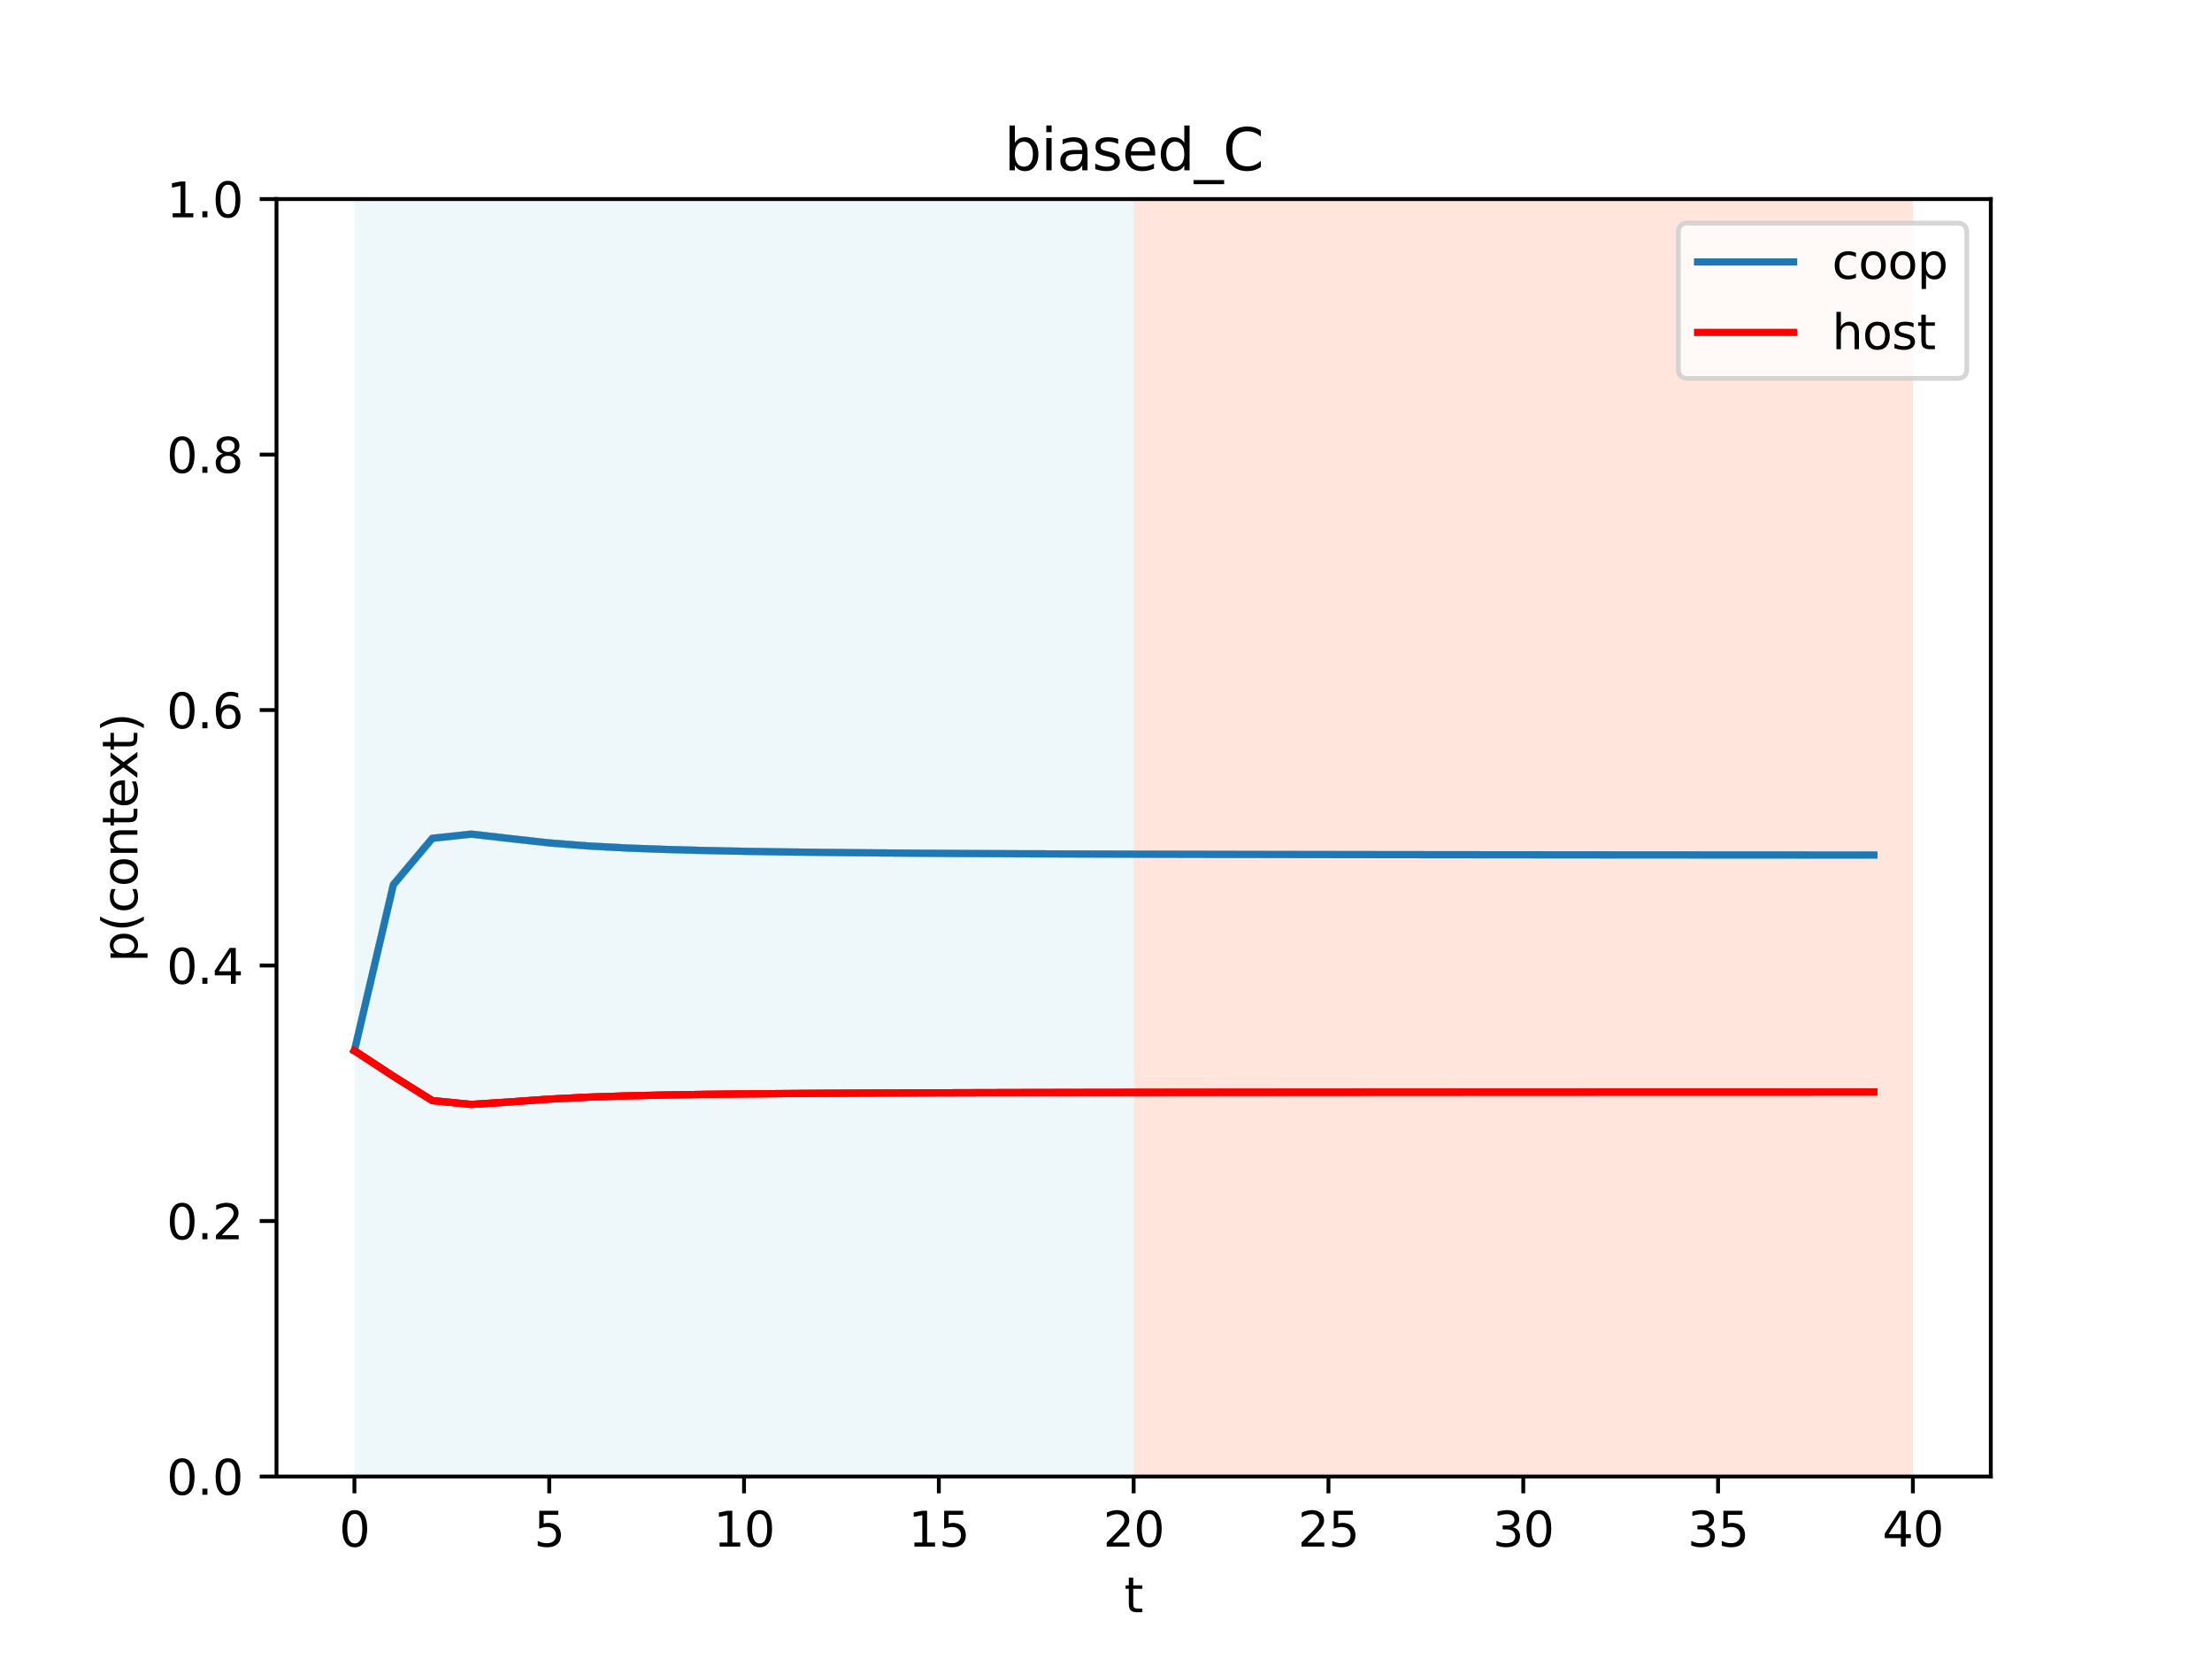 <?xml version="1.0" encoding="utf-8" standalone="no"?>
<!DOCTYPE svg PUBLIC "-//W3C//DTD SVG 1.1//EN"
  "http://www.w3.org/Graphics/SVG/1.1/DTD/svg11.dtd">
<svg height="345.6pt" version="1.1" viewBox="0 0 460.8 345.6" width="460.8pt" xmlns="http://www.w3.org/2000/svg" xmlns:xlink="http://www.w3.org/1999/xlink">
 <defs>
  <style type="text/css">*{stroke-linecap:butt;stroke-linejoin:round;}</style>
 </defs>
 <g id="figure_1">
  <g id="patch_1">
   <path d="M 0 345.6 
L 460.8 345.6 
L 460.8 0 
L 0 0 
z
" style="fill:#ffffff;"/>
  </g>
  <g id="axes_1">
   <g id="patch_2">
    <path d="M 57.6 307.584 
L 414.72 307.584 
L 414.72 41.472 
L 57.6 41.472 
z
" style="fill:#ffffff;"/>
   </g>
   <g id="patch_3">
    <path clip-path="url(#p8728184ba4)" d="M 73.833 307.584 
L 73.833 41.472 
L 236.16 41.472 
L 236.16 307.584 
z
" style="fill:#add8e6;opacity:0.2;"/>
   </g>
   <g id="patch_4">
    <path clip-path="url(#p8728184ba4)" d="M 236.16 307.584 
L 236.16 41.472 
L 398.487 41.472 
L 398.487 307.584 
z
" style="fill:#ff7f50;opacity:0.2;"/>
   </g>
   <g id="matplotlib.axis_1">
    <g id="xtick_1">
     <g id="line2d_1">
      <defs>
       <path d="M 0 0 
L 0 3.5 
" id="meeae02e5f8" style="stroke:#000000;stroke-width:0.8;"/>
      </defs>
      <g>
       <use style="stroke:#000000;stroke-width:0.8;" x="73.833" xlink:href="#meeae02e5f8" y="307.584"/>
      </g>
     </g>
     <g id="text_1">
      <!-- 0 -->
      <g transform="translate(70.651 322.182)scale(0.1 -0.1)">
       <defs>
        <path d="M 2034 4250 
Q 1547 4250 1301 3770 
Q 1056 3291 1056 2328 
Q 1056 1369 1301 889 
Q 1547 409 2034 409 
Q 2525 409 2770 889 
Q 3016 1369 3016 2328 
Q 3016 3291 2770 3770 
Q 2525 4250 2034 4250 
z
M 2034 4750 
Q 2819 4750 3233 4129 
Q 3647 3509 3647 2328 
Q 3647 1150 3233 529 
Q 2819 -91 2034 -91 
Q 1250 -91 836 529 
Q 422 1150 422 2328 
Q 422 3509 836 4129 
Q 1250 4750 2034 4750 
z
" id="DejaVuSans-30" transform="scale(0.016)"/>
       </defs>
       <use xlink:href="#DejaVuSans-30"/>
      </g>
     </g>
    </g>
    <g id="xtick_2">
     <g id="line2d_2">
      <g>
       <use style="stroke:#000000;stroke-width:0.8;" x="114.415" xlink:href="#meeae02e5f8" y="307.584"/>
      </g>
     </g>
     <g id="text_2">
      <!-- 5 -->
      <g transform="translate(111.233 322.182)scale(0.1 -0.1)">
       <defs>
        <path d="M 691 4666 
L 3169 4666 
L 3169 4134 
L 1269 4134 
L 1269 2991 
Q 1406 3038 1543 3061 
Q 1681 3084 1819 3084 
Q 2600 3084 3056 2656 
Q 3513 2228 3513 1497 
Q 3513 744 3044 326 
Q 2575 -91 1722 -91 
Q 1428 -91 1123 -41 
Q 819 9 494 109 
L 494 744 
Q 775 591 1075 516 
Q 1375 441 1709 441 
Q 2250 441 2565 725 
Q 2881 1009 2881 1497 
Q 2881 1984 2565 2268 
Q 2250 2553 1709 2553 
Q 1456 2553 1204 2497 
Q 953 2441 691 2322 
L 691 4666 
z
" id="DejaVuSans-35" transform="scale(0.016)"/>
       </defs>
       <use xlink:href="#DejaVuSans-35"/>
      </g>
     </g>
    </g>
    <g id="xtick_3">
     <g id="line2d_3">
      <g>
       <use style="stroke:#000000;stroke-width:0.8;" x="154.996" xlink:href="#meeae02e5f8" y="307.584"/>
      </g>
     </g>
     <g id="text_3">
      <!-- 10 -->
      <g transform="translate(148.634 322.182)scale(0.1 -0.1)">
       <defs>
        <path d="M 794 531 
L 1825 531 
L 1825 4091 
L 703 3866 
L 703 4441 
L 1819 4666 
L 2450 4666 
L 2450 531 
L 3481 531 
L 3481 0 
L 794 0 
L 794 531 
z
" id="DejaVuSans-31" transform="scale(0.016)"/>
       </defs>
       <use xlink:href="#DejaVuSans-31"/>
       <use x="63.623" xlink:href="#DejaVuSans-30"/>
      </g>
     </g>
    </g>
    <g id="xtick_4">
     <g id="line2d_4">
      <g>
       <use style="stroke:#000000;stroke-width:0.8;" x="195.578" xlink:href="#meeae02e5f8" y="307.584"/>
      </g>
     </g>
     <g id="text_4">
      <!-- 15 -->
      <g transform="translate(189.216 322.182)scale(0.1 -0.1)">
       <use xlink:href="#DejaVuSans-31"/>
       <use x="63.623" xlink:href="#DejaVuSans-35"/>
      </g>
     </g>
    </g>
    <g id="xtick_5">
     <g id="line2d_5">
      <g>
       <use style="stroke:#000000;stroke-width:0.8;" x="236.16" xlink:href="#meeae02e5f8" y="307.584"/>
      </g>
     </g>
     <g id="text_5">
      <!-- 20 -->
      <g transform="translate(229.798 322.182)scale(0.1 -0.1)">
       <defs>
        <path d="M 1228 531 
L 3431 531 
L 3431 0 
L 469 0 
L 469 531 
Q 828 903 1448 1529 
Q 2069 2156 2228 2338 
Q 2531 2678 2651 2914 
Q 2772 3150 2772 3378 
Q 2772 3750 2511 3984 
Q 2250 4219 1831 4219 
Q 1534 4219 1204 4116 
Q 875 4013 500 3803 
L 500 4441 
Q 881 4594 1212 4672 
Q 1544 4750 1819 4750 
Q 2544 4750 2975 4387 
Q 3406 4025 3406 3419 
Q 3406 3131 3298 2873 
Q 3191 2616 2906 2266 
Q 2828 2175 2409 1742 
Q 1991 1309 1228 531 
z
" id="DejaVuSans-32" transform="scale(0.016)"/>
       </defs>
       <use xlink:href="#DejaVuSans-32"/>
       <use x="63.623" xlink:href="#DejaVuSans-30"/>
      </g>
     </g>
    </g>
    <g id="xtick_6">
     <g id="line2d_6">
      <g>
       <use style="stroke:#000000;stroke-width:0.8;" x="276.742" xlink:href="#meeae02e5f8" y="307.584"/>
      </g>
     </g>
     <g id="text_6">
      <!-- 25 -->
      <g transform="translate(270.379 322.182)scale(0.1 -0.1)">
       <use xlink:href="#DejaVuSans-32"/>
       <use x="63.623" xlink:href="#DejaVuSans-35"/>
      </g>
     </g>
    </g>
    <g id="xtick_7">
     <g id="line2d_7">
      <g>
       <use style="stroke:#000000;stroke-width:0.8;" x="317.324" xlink:href="#meeae02e5f8" y="307.584"/>
      </g>
     </g>
     <g id="text_7">
      <!-- 30 -->
      <g transform="translate(310.961 322.182)scale(0.1 -0.1)">
       <defs>
        <path d="M 2597 2516 
Q 3050 2419 3304 2112 
Q 3559 1806 3559 1356 
Q 3559 666 3084 287 
Q 2609 -91 1734 -91 
Q 1441 -91 1130 -33 
Q 819 25 488 141 
L 488 750 
Q 750 597 1062 519 
Q 1375 441 1716 441 
Q 2309 441 2620 675 
Q 2931 909 2931 1356 
Q 2931 1769 2642 2001 
Q 2353 2234 1838 2234 
L 1294 2234 
L 1294 2753 
L 1863 2753 
Q 2328 2753 2575 2939 
Q 2822 3125 2822 3475 
Q 2822 3834 2567 4026 
Q 2313 4219 1838 4219 
Q 1578 4219 1281 4162 
Q 984 4106 628 3988 
L 628 4550 
Q 988 4650 1302 4700 
Q 1616 4750 1894 4750 
Q 2613 4750 3031 4423 
Q 3450 4097 3450 3541 
Q 3450 3153 3228 2886 
Q 3006 2619 2597 2516 
z
" id="DejaVuSans-33" transform="scale(0.016)"/>
       </defs>
       <use xlink:href="#DejaVuSans-33"/>
       <use x="63.623" xlink:href="#DejaVuSans-30"/>
      </g>
     </g>
    </g>
    <g id="xtick_8">
     <g id="line2d_8">
      <g>
       <use style="stroke:#000000;stroke-width:0.8;" x="357.905" xlink:href="#meeae02e5f8" y="307.584"/>
      </g>
     </g>
     <g id="text_8">
      <!-- 35 -->
      <g transform="translate(351.543 322.182)scale(0.1 -0.1)">
       <use xlink:href="#DejaVuSans-33"/>
       <use x="63.623" xlink:href="#DejaVuSans-35"/>
      </g>
     </g>
    </g>
    <g id="xtick_9">
     <g id="line2d_9">
      <g>
       <use style="stroke:#000000;stroke-width:0.8;" x="398.487" xlink:href="#meeae02e5f8" y="307.584"/>
      </g>
     </g>
     <g id="text_9">
      <!-- 40 -->
      <g transform="translate(392.125 322.182)scale(0.1 -0.1)">
       <defs>
        <path d="M 2419 4116 
L 825 1625 
L 2419 1625 
L 2419 4116 
z
M 2253 4666 
L 3047 4666 
L 3047 1625 
L 3713 1625 
L 3713 1100 
L 3047 1100 
L 3047 0 
L 2419 0 
L 2419 1100 
L 313 1100 
L 313 1709 
L 2253 4666 
z
" id="DejaVuSans-34" transform="scale(0.016)"/>
       </defs>
       <use xlink:href="#DejaVuSans-34"/>
       <use x="63.623" xlink:href="#DejaVuSans-30"/>
      </g>
     </g>
    </g>
    <g id="text_10">
     <!-- t -->
     <g transform="translate(234.2 335.861)scale(0.1 -0.1)">
      <defs>
       <path d="M 1172 4494 
L 1172 3500 
L 2356 3500 
L 2356 3053 
L 1172 3053 
L 1172 1153 
Q 1172 725 1289 603 
Q 1406 481 1766 481 
L 2356 481 
L 2356 0 
L 1766 0 
Q 1100 0 847 248 
Q 594 497 594 1153 
L 594 3053 
L 172 3053 
L 172 3500 
L 594 3500 
L 594 4494 
L 1172 4494 
z
" id="DejaVuSans-74" transform="scale(0.016)"/>
      </defs>
      <use xlink:href="#DejaVuSans-74"/>
     </g>
    </g>
   </g>
   <g id="matplotlib.axis_2">
    <g id="ytick_1">
     <g id="line2d_10">
      <defs>
       <path d="M 0 0 
L -3.5 0 
" id="m31a3c22dfe" style="stroke:#000000;stroke-width:0.8;"/>
      </defs>
      <g>
       <use style="stroke:#000000;stroke-width:0.8;" x="57.6" xlink:href="#m31a3c22dfe" y="307.584"/>
      </g>
     </g>
     <g id="text_11">
      <!-- 0.0 -->
      <g transform="translate(34.697 311.383)scale(0.1 -0.1)">
       <defs>
        <path d="M 684 794 
L 1344 794 
L 1344 0 
L 684 0 
L 684 794 
z
" id="DejaVuSans-2e" transform="scale(0.016)"/>
       </defs>
       <use xlink:href="#DejaVuSans-30"/>
       <use x="63.623" xlink:href="#DejaVuSans-2e"/>
       <use x="95.41" xlink:href="#DejaVuSans-30"/>
      </g>
     </g>
    </g>
    <g id="ytick_2">
     <g id="line2d_11">
      <g>
       <use style="stroke:#000000;stroke-width:0.8;" x="57.6" xlink:href="#m31a3c22dfe" y="254.362"/>
      </g>
     </g>
     <g id="text_12">
      <!-- 0.2 -->
      <g transform="translate(34.697 258.161)scale(0.1 -0.1)">
       <use xlink:href="#DejaVuSans-30"/>
       <use x="63.623" xlink:href="#DejaVuSans-2e"/>
       <use x="95.41" xlink:href="#DejaVuSans-32"/>
      </g>
     </g>
    </g>
    <g id="ytick_3">
     <g id="line2d_12">
      <g>
       <use style="stroke:#000000;stroke-width:0.8;" x="57.6" xlink:href="#m31a3c22dfe" y="201.139"/>
      </g>
     </g>
     <g id="text_13">
      <!-- 0.4 -->
      <g transform="translate(34.697 204.938)scale(0.1 -0.1)">
       <use xlink:href="#DejaVuSans-30"/>
       <use x="63.623" xlink:href="#DejaVuSans-2e"/>
       <use x="95.41" xlink:href="#DejaVuSans-34"/>
      </g>
     </g>
    </g>
    <g id="ytick_4">
     <g id="line2d_13">
      <g>
       <use style="stroke:#000000;stroke-width:0.8;" x="57.6" xlink:href="#m31a3c22dfe" y="147.917"/>
      </g>
     </g>
     <g id="text_14">
      <!-- 0.6 -->
      <g transform="translate(34.697 151.716)scale(0.1 -0.1)">
       <defs>
        <path d="M 2113 2584 
Q 1688 2584 1439 2293 
Q 1191 2003 1191 1497 
Q 1191 994 1439 701 
Q 1688 409 2113 409 
Q 2538 409 2786 701 
Q 3034 994 3034 1497 
Q 3034 2003 2786 2293 
Q 2538 2584 2113 2584 
z
M 3366 4563 
L 3366 3988 
Q 3128 4100 2886 4159 
Q 2644 4219 2406 4219 
Q 1781 4219 1451 3797 
Q 1122 3375 1075 2522 
Q 1259 2794 1537 2939 
Q 1816 3084 2150 3084 
Q 2853 3084 3261 2657 
Q 3669 2231 3669 1497 
Q 3669 778 3244 343 
Q 2819 -91 2113 -91 
Q 1303 -91 875 529 
Q 447 1150 447 2328 
Q 447 3434 972 4092 
Q 1497 4750 2381 4750 
Q 2619 4750 2861 4703 
Q 3103 4656 3366 4563 
z
" id="DejaVuSans-36" transform="scale(0.016)"/>
       </defs>
       <use xlink:href="#DejaVuSans-30"/>
       <use x="63.623" xlink:href="#DejaVuSans-2e"/>
       <use x="95.41" xlink:href="#DejaVuSans-36"/>
      </g>
     </g>
    </g>
    <g id="ytick_5">
     <g id="line2d_14">
      <g>
       <use style="stroke:#000000;stroke-width:0.8;" x="57.6" xlink:href="#m31a3c22dfe" y="94.694"/>
      </g>
     </g>
     <g id="text_15">
      <!-- 0.8 -->
      <g transform="translate(34.697 98.494)scale(0.1 -0.1)">
       <defs>
        <path d="M 2034 2216 
Q 1584 2216 1326 1975 
Q 1069 1734 1069 1313 
Q 1069 891 1326 650 
Q 1584 409 2034 409 
Q 2484 409 2743 651 
Q 3003 894 3003 1313 
Q 3003 1734 2745 1975 
Q 2488 2216 2034 2216 
z
M 1403 2484 
Q 997 2584 770 2862 
Q 544 3141 544 3541 
Q 544 4100 942 4425 
Q 1341 4750 2034 4750 
Q 2731 4750 3128 4425 
Q 3525 4100 3525 3541 
Q 3525 3141 3298 2862 
Q 3072 2584 2669 2484 
Q 3125 2378 3379 2068 
Q 3634 1759 3634 1313 
Q 3634 634 3220 271 
Q 2806 -91 2034 -91 
Q 1263 -91 848 271 
Q 434 634 434 1313 
Q 434 1759 690 2068 
Q 947 2378 1403 2484 
z
M 1172 3481 
Q 1172 3119 1398 2916 
Q 1625 2713 2034 2713 
Q 2441 2713 2670 2916 
Q 2900 3119 2900 3481 
Q 2900 3844 2670 4047 
Q 2441 4250 2034 4250 
Q 1625 4250 1398 4047 
Q 1172 3844 1172 3481 
z
" id="DejaVuSans-38" transform="scale(0.016)"/>
       </defs>
       <use xlink:href="#DejaVuSans-30"/>
       <use x="63.623" xlink:href="#DejaVuSans-2e"/>
       <use x="95.41" xlink:href="#DejaVuSans-38"/>
      </g>
     </g>
    </g>
    <g id="ytick_6">
     <g id="line2d_15">
      <g>
       <use style="stroke:#000000;stroke-width:0.8;" x="57.6" xlink:href="#m31a3c22dfe" y="41.472"/>
      </g>
     </g>
     <g id="text_16">
      <!-- 1.0 -->
      <g transform="translate(34.697 45.271)scale(0.1 -0.1)">
       <use xlink:href="#DejaVuSans-31"/>
       <use x="63.623" xlink:href="#DejaVuSans-2e"/>
       <use x="95.41" xlink:href="#DejaVuSans-30"/>
      </g>
     </g>
    </g>
    <g id="text_17">
     <!-- p(context) -->
     <g transform="translate(28.617 200.45)rotate(-90)scale(0.1 -0.1)">
      <defs>
       <path d="M 1159 525 
L 1159 -1331 
L 581 -1331 
L 581 3500 
L 1159 3500 
L 1159 2969 
Q 1341 3281 1617 3432 
Q 1894 3584 2278 3584 
Q 2916 3584 3314 3078 
Q 3713 2572 3713 1747 
Q 3713 922 3314 415 
Q 2916 -91 2278 -91 
Q 1894 -91 1617 61 
Q 1341 213 1159 525 
z
M 3116 1747 
Q 3116 2381 2855 2742 
Q 2594 3103 2138 3103 
Q 1681 3103 1420 2742 
Q 1159 2381 1159 1747 
Q 1159 1113 1420 752 
Q 1681 391 2138 391 
Q 2594 391 2855 752 
Q 3116 1113 3116 1747 
z
" id="DejaVuSans-70" transform="scale(0.016)"/>
       <path d="M 1984 4856 
Q 1566 4138 1362 3434 
Q 1159 2731 1159 2009 
Q 1159 1288 1364 580 
Q 1569 -128 1984 -844 
L 1484 -844 
Q 1016 -109 783 600 
Q 550 1309 550 2009 
Q 550 2706 781 3412 
Q 1013 4119 1484 4856 
L 1984 4856 
z
" id="DejaVuSans-28" transform="scale(0.016)"/>
       <path d="M 3122 3366 
L 3122 2828 
Q 2878 2963 2633 3030 
Q 2388 3097 2138 3097 
Q 1578 3097 1268 2742 
Q 959 2388 959 1747 
Q 959 1106 1268 751 
Q 1578 397 2138 397 
Q 2388 397 2633 464 
Q 2878 531 3122 666 
L 3122 134 
Q 2881 22 2623 -34 
Q 2366 -91 2075 -91 
Q 1284 -91 818 406 
Q 353 903 353 1747 
Q 353 2603 823 3093 
Q 1294 3584 2113 3584 
Q 2378 3584 2631 3529 
Q 2884 3475 3122 3366 
z
" id="DejaVuSans-63" transform="scale(0.016)"/>
       <path d="M 1959 3097 
Q 1497 3097 1228 2736 
Q 959 2375 959 1747 
Q 959 1119 1226 758 
Q 1494 397 1959 397 
Q 2419 397 2687 759 
Q 2956 1122 2956 1747 
Q 2956 2369 2687 2733 
Q 2419 3097 1959 3097 
z
M 1959 3584 
Q 2709 3584 3137 3096 
Q 3566 2609 3566 1747 
Q 3566 888 3137 398 
Q 2709 -91 1959 -91 
Q 1206 -91 779 398 
Q 353 888 353 1747 
Q 353 2609 779 3096 
Q 1206 3584 1959 3584 
z
" id="DejaVuSans-6f" transform="scale(0.016)"/>
       <path d="M 3513 2113 
L 3513 0 
L 2938 0 
L 2938 2094 
Q 2938 2591 2744 2837 
Q 2550 3084 2163 3084 
Q 1697 3084 1428 2787 
Q 1159 2491 1159 1978 
L 1159 0 
L 581 0 
L 581 3500 
L 1159 3500 
L 1159 2956 
Q 1366 3272 1645 3428 
Q 1925 3584 2291 3584 
Q 2894 3584 3203 3211 
Q 3513 2838 3513 2113 
z
" id="DejaVuSans-6e" transform="scale(0.016)"/>
       <path d="M 3597 1894 
L 3597 1613 
L 953 1613 
Q 991 1019 1311 708 
Q 1631 397 2203 397 
Q 2534 397 2845 478 
Q 3156 559 3463 722 
L 3463 178 
Q 3153 47 2828 -22 
Q 2503 -91 2169 -91 
Q 1331 -91 842 396 
Q 353 884 353 1716 
Q 353 2575 817 3079 
Q 1281 3584 2069 3584 
Q 2775 3584 3186 3129 
Q 3597 2675 3597 1894 
z
M 3022 2063 
Q 3016 2534 2758 2815 
Q 2500 3097 2075 3097 
Q 1594 3097 1305 2825 
Q 1016 2553 972 2059 
L 3022 2063 
z
" id="DejaVuSans-65" transform="scale(0.016)"/>
       <path d="M 3513 3500 
L 2247 1797 
L 3578 0 
L 2900 0 
L 1881 1375 
L 863 0 
L 184 0 
L 1544 1831 
L 300 3500 
L 978 3500 
L 1906 2253 
L 2834 3500 
L 3513 3500 
z
" id="DejaVuSans-78" transform="scale(0.016)"/>
       <path d="M 513 4856 
L 1013 4856 
Q 1481 4119 1714 3412 
Q 1947 2706 1947 2009 
Q 1947 1309 1714 600 
Q 1481 -109 1013 -844 
L 513 -844 
Q 928 -128 1133 580 
Q 1338 1288 1338 2009 
Q 1338 2731 1133 3434 
Q 928 4138 513 4856 
z
" id="DejaVuSans-29" transform="scale(0.016)"/>
      </defs>
      <use xlink:href="#DejaVuSans-70"/>
      <use x="63.477" xlink:href="#DejaVuSans-28"/>
      <use x="102.49" xlink:href="#DejaVuSans-63"/>
      <use x="157.471" xlink:href="#DejaVuSans-6f"/>
      <use x="218.652" xlink:href="#DejaVuSans-6e"/>
      <use x="282.031" xlink:href="#DejaVuSans-74"/>
      <use x="321.24" xlink:href="#DejaVuSans-65"/>
      <use x="381.014" xlink:href="#DejaVuSans-78"/>
      <use x="440.193" xlink:href="#DejaVuSans-74"/>
      <use x="479.402" xlink:href="#DejaVuSans-29"/>
     </g>
    </g>
   </g>
   <g id="line2d_16">
    <path clip-path="url(#p8728184ba4)" d="M 73.833 218.88 
L 81.949 184.285 
L 90.065 174.635 
L 98.182 173.762 
L 106.298 174.691 
L 114.415 175.593 
L 122.531 176.226 
L 130.647 176.656 
L 138.764 176.957 
L 146.88 177.175 
L 154.996 177.34 
L 163.113 177.466 
L 171.229 177.566 
L 179.345 177.647 
L 187.462 177.712 
L 195.578 177.767 
L 203.695 177.812 
L 211.811 177.851 
L 219.927 177.884 
L 228.044 177.912 
L 236.16 177.936 
L 244.276 177.958 
L 252.393 177.976 
L 260.509 177.993 
L 268.625 178.008 
L 276.742 178.021 
L 284.858 178.033 
L 292.975 178.043 
L 301.091 178.053 
L 309.207 178.061 
L 317.324 178.069 
L 325.44 178.076 
L 333.556 178.083 
L 341.673 178.089 
L 349.789 178.094 
L 357.905 178.099 
L 366.022 178.104 
L 374.138 178.108 
L 382.255 178.112 
L 390.371 178.116 
" style="fill:none;stroke:#add8e6;stroke-linecap:square;stroke-opacity:0.3;stroke-width:1.5;"/>
   </g>
   <g id="line2d_17">
    <path clip-path="url(#p8728184ba4)" d="M 73.833 218.88 
L 81.949 184.285 
L 90.065 174.635 
L 98.182 173.762 
L 106.298 174.691 
L 114.415 175.593 
L 122.531 176.226 
L 130.647 176.656 
L 138.764 176.957 
L 146.88 177.175 
L 154.996 177.34 
L 163.113 177.466 
L 171.229 177.566 
L 179.345 177.647 
L 187.462 177.712 
L 195.578 177.767 
L 203.695 177.812 
L 211.811 177.851 
L 219.927 177.884 
L 228.044 177.912 
L 236.16 177.936 
L 244.276 177.958 
L 252.393 177.976 
L 260.509 177.993 
L 268.625 178.008 
L 276.742 178.021 
L 284.858 178.033 
L 292.975 178.043 
L 301.091 178.053 
L 309.207 178.061 
L 317.324 178.069 
L 325.44 178.076 
L 333.556 178.083 
L 341.673 178.089 
L 349.789 178.094 
L 357.905 178.099 
L 366.022 178.104 
L 374.138 178.108 
L 382.255 178.112 
L 390.371 178.116 
" style="fill:none;stroke:#add8e6;stroke-linecap:square;stroke-opacity:0.3;stroke-width:1.5;"/>
   </g>
   <g id="line2d_18">
    <path clip-path="url(#p8728184ba4)" d="M 73.833 218.88 
L 81.949 184.285 
L 90.065 174.635 
L 98.182 173.762 
L 106.298 174.691 
L 114.415 175.593 
L 122.531 176.226 
L 130.647 176.656 
L 138.764 176.957 
L 146.88 177.175 
L 154.996 177.34 
L 163.113 177.466 
L 171.229 177.566 
L 179.345 177.647 
L 187.462 177.712 
L 195.578 177.767 
L 203.695 177.812 
L 211.811 177.851 
L 219.927 177.884 
L 228.044 177.912 
L 236.16 177.936 
L 244.276 177.958 
L 252.393 177.976 
L 260.509 177.993 
L 268.625 178.008 
L 276.742 178.021 
L 284.858 178.033 
L 292.975 178.043 
L 301.091 178.053 
L 309.207 178.061 
L 317.324 178.069 
L 325.44 178.076 
L 333.556 178.083 
L 341.673 178.089 
L 349.789 178.094 
L 357.905 178.099 
L 366.022 178.104 
L 374.138 178.108 
L 382.255 178.112 
L 390.371 178.116 
" style="fill:none;stroke:#add8e6;stroke-linecap:square;stroke-opacity:0.3;stroke-width:1.5;"/>
   </g>
   <g id="line2d_19">
    <path clip-path="url(#p8728184ba4)" d="M 73.833 218.88 
L 81.949 184.285 
L 90.065 174.635 
L 98.182 173.762 
L 106.298 174.691 
L 114.415 175.593 
L 122.531 176.226 
L 130.647 176.656 
L 138.764 176.957 
L 146.88 177.175 
L 154.996 177.34 
L 163.113 177.466 
L 171.229 177.566 
L 179.345 177.647 
L 187.462 177.712 
L 195.578 177.767 
L 203.695 177.812 
L 211.811 177.851 
L 219.927 177.884 
L 228.044 177.912 
L 236.16 177.936 
L 244.276 177.958 
L 252.393 177.976 
L 260.509 177.993 
L 268.625 178.008 
L 276.742 178.021 
L 284.858 178.033 
L 292.975 178.043 
L 301.091 178.053 
L 309.207 178.061 
L 317.324 178.069 
L 325.44 178.076 
L 333.556 178.083 
L 341.673 178.089 
L 349.789 178.094 
L 357.905 178.099 
L 366.022 178.104 
L 374.138 178.108 
L 382.255 178.112 
L 390.371 178.116 
" style="fill:none;stroke:#add8e6;stroke-linecap:square;stroke-opacity:0.3;stroke-width:1.5;"/>
   </g>
   <g id="line2d_20">
    <path clip-path="url(#p8728184ba4)" d="M 73.833 218.88 
L 81.949 184.285 
L 90.065 174.635 
L 98.182 173.762 
L 106.298 174.691 
L 114.415 175.593 
L 122.531 176.226 
L 130.647 176.656 
L 138.764 176.957 
L 146.88 177.175 
L 154.996 177.34 
L 163.113 177.466 
L 171.229 177.566 
L 179.345 177.647 
L 187.462 177.712 
L 195.578 177.767 
L 203.695 177.812 
L 211.811 177.851 
L 219.927 177.884 
L 228.044 177.912 
L 236.16 177.936 
L 244.276 177.958 
L 252.393 177.976 
L 260.509 177.993 
L 268.625 178.008 
L 276.742 178.021 
L 284.858 178.033 
L 292.975 178.043 
L 301.091 178.053 
L 309.207 178.061 
L 317.324 178.069 
L 325.44 178.076 
L 333.556 178.083 
L 341.673 178.089 
L 349.789 178.094 
L 357.905 178.099 
L 366.022 178.104 
L 374.138 178.108 
L 382.255 178.112 
L 390.371 178.116 
" style="fill:none;stroke:#add8e6;stroke-linecap:square;stroke-opacity:0.3;stroke-width:1.5;"/>
   </g>
   <g id="line2d_21">
    <path clip-path="url(#p8728184ba4)" d="M 73.833 218.88 
L 81.949 184.285 
L 90.065 174.635 
L 98.182 173.762 
L 106.298 174.691 
L 114.415 175.593 
L 122.531 176.226 
L 130.647 176.656 
L 138.764 176.957 
L 146.88 177.175 
L 154.996 177.34 
L 163.113 177.466 
L 171.229 177.566 
L 179.345 177.647 
L 187.462 177.712 
L 195.578 177.767 
L 203.695 177.812 
L 211.811 177.851 
L 219.927 177.884 
L 228.044 177.912 
L 236.16 177.936 
L 244.276 177.958 
L 252.393 177.976 
L 260.509 177.993 
L 268.625 178.008 
L 276.742 178.021 
L 284.858 178.033 
L 292.975 178.043 
L 301.091 178.053 
L 309.207 178.061 
L 317.324 178.069 
L 325.44 178.076 
L 333.556 178.083 
L 341.673 178.089 
L 349.789 178.094 
L 357.905 178.099 
L 366.022 178.104 
L 374.138 178.108 
L 382.255 178.112 
L 390.371 178.116 
" style="fill:none;stroke:#add8e6;stroke-linecap:square;stroke-opacity:0.3;stroke-width:1.5;"/>
   </g>
   <g id="line2d_22">
    <path clip-path="url(#p8728184ba4)" d="M 73.833 218.88 
L 81.949 184.285 
L 90.065 174.635 
L 98.182 173.762 
L 106.298 174.691 
L 114.415 175.593 
L 122.531 176.226 
L 130.647 176.656 
L 138.764 176.957 
L 146.88 177.175 
L 154.996 177.34 
L 163.113 177.466 
L 171.229 177.566 
L 179.345 177.647 
L 187.462 177.712 
L 195.578 177.767 
L 203.695 177.812 
L 211.811 177.851 
L 219.927 177.884 
L 228.044 177.912 
L 236.16 177.936 
L 244.276 177.958 
L 252.393 177.976 
L 260.509 177.993 
L 268.625 178.008 
L 276.742 178.021 
L 284.858 178.033 
L 292.975 178.043 
L 301.091 178.053 
L 309.207 178.061 
L 317.324 178.069 
L 325.44 178.076 
L 333.556 178.083 
L 341.673 178.089 
L 349.789 178.094 
L 357.905 178.099 
L 366.022 178.104 
L 374.138 178.108 
L 382.255 178.112 
L 390.371 178.116 
" style="fill:none;stroke:#add8e6;stroke-linecap:square;stroke-opacity:0.3;stroke-width:1.5;"/>
   </g>
   <g id="line2d_23">
    <path clip-path="url(#p8728184ba4)" d="M 73.833 218.88 
L 81.949 184.285 
L 90.065 174.635 
L 98.182 173.762 
L 106.298 174.691 
L 114.415 175.593 
L 122.531 176.226 
L 130.647 176.656 
L 138.764 176.957 
L 146.88 177.175 
L 154.996 177.34 
L 163.113 177.466 
L 171.229 177.566 
L 179.345 177.647 
L 187.462 177.712 
L 195.578 177.767 
L 203.695 177.812 
L 211.811 177.851 
L 219.927 177.884 
L 228.044 177.912 
L 236.16 177.936 
L 244.276 177.958 
L 252.393 177.976 
L 260.509 177.993 
L 268.625 178.008 
L 276.742 178.021 
L 284.858 178.033 
L 292.975 178.043 
L 301.091 178.053 
L 309.207 178.061 
L 317.324 178.069 
L 325.44 178.076 
L 333.556 178.083 
L 341.673 178.089 
L 349.789 178.094 
L 357.905 178.099 
L 366.022 178.104 
L 374.138 178.108 
L 382.255 178.112 
L 390.371 178.116 
" style="fill:none;stroke:#add8e6;stroke-linecap:square;stroke-opacity:0.3;stroke-width:1.5;"/>
   </g>
   <g id="line2d_24">
    <path clip-path="url(#p8728184ba4)" d="M 73.833 218.88 
L 81.949 184.285 
L 90.065 174.635 
L 98.182 173.762 
L 106.298 174.691 
L 114.415 175.593 
L 122.531 176.226 
L 130.647 176.656 
L 138.764 176.957 
L 146.88 177.175 
L 154.996 177.34 
L 163.113 177.466 
L 171.229 177.566 
L 179.345 177.647 
L 187.462 177.712 
L 195.578 177.767 
L 203.695 177.812 
L 211.811 177.851 
L 219.927 177.884 
L 228.044 177.912 
L 236.16 177.936 
L 244.276 177.958 
L 252.393 177.976 
L 260.509 177.993 
L 268.625 178.008 
L 276.742 178.021 
L 284.858 178.033 
L 292.975 178.043 
L 301.091 178.053 
L 309.207 178.061 
L 317.324 178.069 
L 325.44 178.076 
L 333.556 178.083 
L 341.673 178.089 
L 349.789 178.094 
L 357.905 178.099 
L 366.022 178.104 
L 374.138 178.108 
L 382.255 178.112 
L 390.371 178.116 
" style="fill:none;stroke:#add8e6;stroke-linecap:square;stroke-opacity:0.3;stroke-width:1.5;"/>
   </g>
   <g id="line2d_25">
    <path clip-path="url(#p8728184ba4)" d="M 73.833 218.88 
L 81.949 184.285 
L 90.065 174.635 
L 98.182 173.762 
L 106.298 174.691 
L 114.415 175.593 
L 122.531 176.226 
L 130.647 176.656 
L 138.764 176.957 
L 146.88 177.175 
L 154.996 177.34 
L 163.113 177.466 
L 171.229 177.566 
L 179.345 177.647 
L 187.462 177.712 
L 195.578 177.767 
L 203.695 177.812 
L 211.811 177.851 
L 219.927 177.884 
L 228.044 177.912 
L 236.16 177.936 
L 244.276 177.958 
L 252.393 177.976 
L 260.509 177.993 
L 268.625 178.008 
L 276.742 178.021 
L 284.858 178.033 
L 292.975 178.043 
L 301.091 178.053 
L 309.207 178.061 
L 317.324 178.069 
L 325.44 178.076 
L 333.556 178.083 
L 341.673 178.089 
L 349.789 178.094 
L 357.905 178.099 
L 366.022 178.104 
L 374.138 178.108 
L 382.255 178.112 
L 390.371 178.116 
" style="fill:none;stroke:#add8e6;stroke-linecap:square;stroke-opacity:0.3;stroke-width:1.5;"/>
   </g>
   <g id="line2d_26">
    <path clip-path="url(#p8728184ba4)" d="M 73.833 218.88 
L 81.949 184.285 
L 90.065 174.635 
L 98.182 173.762 
L 106.298 174.691 
L 114.415 175.593 
L 122.531 176.226 
L 130.647 176.656 
L 138.764 176.957 
L 146.88 177.175 
L 154.996 177.34 
L 163.113 177.466 
L 171.229 177.566 
L 179.345 177.647 
L 187.462 177.712 
L 195.578 177.767 
L 203.695 177.812 
L 211.811 177.851 
L 219.927 177.884 
L 228.044 177.912 
L 236.16 177.936 
L 244.276 177.958 
L 252.393 177.976 
L 260.509 177.993 
L 268.625 178.008 
L 276.742 178.021 
L 284.858 178.033 
L 292.975 178.043 
L 301.091 178.053 
L 309.207 178.061 
L 317.324 178.069 
L 325.44 178.076 
L 333.556 178.083 
L 341.673 178.089 
L 349.789 178.094 
L 357.905 178.099 
L 366.022 178.104 
L 374.138 178.108 
L 382.255 178.112 
L 390.371 178.116 
" style="fill:none;stroke:#add8e6;stroke-linecap:square;stroke-opacity:0.3;stroke-width:1.5;"/>
   </g>
   <g id="line2d_27">
    <path clip-path="url(#p8728184ba4)" d="M 73.833 218.88 
L 81.949 184.285 
L 90.065 174.635 
L 98.182 173.762 
L 106.298 174.691 
L 114.415 175.593 
L 122.531 176.226 
L 130.647 176.656 
L 138.764 176.957 
L 146.88 177.175 
L 154.996 177.34 
L 163.113 177.466 
L 171.229 177.566 
L 179.345 177.647 
L 187.462 177.712 
L 195.578 177.767 
L 203.695 177.812 
L 211.811 177.851 
L 219.927 177.884 
L 228.044 177.912 
L 236.16 177.936 
L 244.276 177.958 
L 252.393 177.976 
L 260.509 177.993 
L 268.625 178.008 
L 276.742 178.021 
L 284.858 178.033 
L 292.975 178.043 
L 301.091 178.053 
L 309.207 178.061 
L 317.324 178.069 
L 325.44 178.076 
L 333.556 178.083 
L 341.673 178.089 
L 349.789 178.094 
L 357.905 178.099 
L 366.022 178.104 
L 374.138 178.108 
L 382.255 178.112 
L 390.371 178.116 
" style="fill:none;stroke:#add8e6;stroke-linecap:square;stroke-opacity:0.3;stroke-width:1.5;"/>
   </g>
   <g id="line2d_28">
    <path clip-path="url(#p8728184ba4)" d="M 73.833 218.88 
L 81.949 184.285 
L 90.065 174.635 
L 98.182 173.762 
L 106.298 174.691 
L 114.415 175.593 
L 122.531 176.226 
L 130.647 176.656 
L 138.764 176.957 
L 146.88 177.175 
L 154.996 177.34 
L 163.113 177.466 
L 171.229 177.566 
L 179.345 177.647 
L 187.462 177.712 
L 195.578 177.767 
L 203.695 177.812 
L 211.811 177.851 
L 219.927 177.884 
L 228.044 177.912 
L 236.16 177.936 
L 244.276 177.958 
L 252.393 177.976 
L 260.509 177.993 
L 268.625 178.008 
L 276.742 178.021 
L 284.858 178.033 
L 292.975 178.043 
L 301.091 178.053 
L 309.207 178.061 
L 317.324 178.069 
L 325.44 178.076 
L 333.556 178.083 
L 341.673 178.089 
L 349.789 178.094 
L 357.905 178.099 
L 366.022 178.104 
L 374.138 178.108 
L 382.255 178.112 
L 390.371 178.116 
" style="fill:none;stroke:#add8e6;stroke-linecap:square;stroke-opacity:0.3;stroke-width:1.5;"/>
   </g>
   <g id="line2d_29">
    <path clip-path="url(#p8728184ba4)" d="M 73.833 218.88 
L 81.949 184.285 
L 90.065 174.635 
L 98.182 173.762 
L 106.298 174.691 
L 114.415 175.593 
L 122.531 176.226 
L 130.647 176.656 
L 138.764 176.957 
L 146.88 177.175 
L 154.996 177.34 
L 163.113 177.466 
L 171.229 177.566 
L 179.345 177.647 
L 187.462 177.712 
L 195.578 177.767 
L 203.695 177.812 
L 211.811 177.851 
L 219.927 177.884 
L 228.044 177.912 
L 236.16 177.936 
L 244.276 177.958 
L 252.393 177.976 
L 260.509 177.993 
L 268.625 178.008 
L 276.742 178.021 
L 284.858 178.033 
L 292.975 178.043 
L 301.091 178.053 
L 309.207 178.061 
L 317.324 178.069 
L 325.44 178.076 
L 333.556 178.083 
L 341.673 178.089 
L 349.789 178.094 
L 357.905 178.099 
L 366.022 178.104 
L 374.138 178.108 
L 382.255 178.112 
L 390.371 178.116 
" style="fill:none;stroke:#add8e6;stroke-linecap:square;stroke-opacity:0.3;stroke-width:1.5;"/>
   </g>
   <g id="line2d_30">
    <path clip-path="url(#p8728184ba4)" d="M 73.833 218.88 
L 81.949 184.285 
L 90.065 174.635 
L 98.182 173.762 
L 106.298 174.691 
L 114.415 175.593 
L 122.531 176.226 
L 130.647 176.656 
L 138.764 176.957 
L 146.88 177.175 
L 154.996 177.34 
L 163.113 177.466 
L 171.229 177.566 
L 179.345 177.647 
L 187.462 177.712 
L 195.578 177.767 
L 203.695 177.812 
L 211.811 177.851 
L 219.927 177.884 
L 228.044 177.912 
L 236.16 177.936 
L 244.276 177.958 
L 252.393 177.976 
L 260.509 177.993 
L 268.625 178.008 
L 276.742 178.021 
L 284.858 178.033 
L 292.975 178.043 
L 301.091 178.053 
L 309.207 178.061 
L 317.324 178.069 
L 325.44 178.076 
L 333.556 178.083 
L 341.673 178.089 
L 349.789 178.094 
L 357.905 178.099 
L 366.022 178.104 
L 374.138 178.108 
L 382.255 178.112 
L 390.371 178.116 
" style="fill:none;stroke:#add8e6;stroke-linecap:square;stroke-opacity:0.3;stroke-width:1.5;"/>
   </g>
   <g id="line2d_31">
    <path clip-path="url(#p8728184ba4)" d="M 73.833 218.88 
L 81.949 184.285 
L 90.065 174.635 
L 98.182 173.762 
L 106.298 174.691 
L 114.415 175.593 
L 122.531 176.226 
L 130.647 176.656 
L 138.764 176.957 
L 146.88 177.175 
L 154.996 177.34 
L 163.113 177.466 
L 171.229 177.566 
L 179.345 177.647 
L 187.462 177.712 
L 195.578 177.767 
L 203.695 177.812 
L 211.811 177.851 
L 219.927 177.884 
L 228.044 177.912 
L 236.16 177.936 
L 244.276 177.958 
L 252.393 177.976 
L 260.509 177.993 
L 268.625 178.008 
L 276.742 178.021 
L 284.858 178.033 
L 292.975 178.043 
L 301.091 178.053 
L 309.207 178.061 
L 317.324 178.069 
L 325.44 178.076 
L 333.556 178.083 
L 341.673 178.089 
L 349.789 178.094 
L 357.905 178.099 
L 366.022 178.104 
L 374.138 178.108 
L 382.255 178.112 
L 390.371 178.116 
" style="fill:none;stroke:#add8e6;stroke-linecap:square;stroke-opacity:0.3;stroke-width:1.5;"/>
   </g>
   <g id="line2d_32">
    <path clip-path="url(#p8728184ba4)" d="M 73.833 218.88 
L 81.949 184.285 
L 90.065 174.635 
L 98.182 173.762 
L 106.298 174.691 
L 114.415 175.593 
L 122.531 176.226 
L 130.647 176.656 
L 138.764 176.957 
L 146.88 177.175 
L 154.996 177.34 
L 163.113 177.466 
L 171.229 177.566 
L 179.345 177.647 
L 187.462 177.712 
L 195.578 177.767 
L 203.695 177.812 
L 211.811 177.851 
L 219.927 177.884 
L 228.044 177.912 
L 236.16 177.936 
L 244.276 177.958 
L 252.393 177.976 
L 260.509 177.993 
L 268.625 178.008 
L 276.742 178.021 
L 284.858 178.033 
L 292.975 178.043 
L 301.091 178.053 
L 309.207 178.061 
L 317.324 178.069 
L 325.44 178.076 
L 333.556 178.083 
L 341.673 178.089 
L 349.789 178.094 
L 357.905 178.099 
L 366.022 178.104 
L 374.138 178.108 
L 382.255 178.112 
L 390.371 178.116 
" style="fill:none;stroke:#add8e6;stroke-linecap:square;stroke-opacity:0.3;stroke-width:1.5;"/>
   </g>
   <g id="line2d_33">
    <path clip-path="url(#p8728184ba4)" d="M 73.833 218.88 
L 81.949 184.285 
L 90.065 174.635 
L 98.182 173.762 
L 106.298 174.691 
L 114.415 175.593 
L 122.531 176.226 
L 130.647 176.656 
L 138.764 176.957 
L 146.88 177.175 
L 154.996 177.34 
L 163.113 177.466 
L 171.229 177.566 
L 179.345 177.647 
L 187.462 177.712 
L 195.578 177.767 
L 203.695 177.812 
L 211.811 177.851 
L 219.927 177.884 
L 228.044 177.912 
L 236.16 177.936 
L 244.276 177.958 
L 252.393 177.976 
L 260.509 177.993 
L 268.625 178.008 
L 276.742 178.021 
L 284.858 178.033 
L 292.975 178.043 
L 301.091 178.053 
L 309.207 178.061 
L 317.324 178.069 
L 325.44 178.076 
L 333.556 178.083 
L 341.673 178.089 
L 349.789 178.094 
L 357.905 178.099 
L 366.022 178.104 
L 374.138 178.108 
L 382.255 178.112 
L 390.371 178.116 
" style="fill:none;stroke:#add8e6;stroke-linecap:square;stroke-opacity:0.3;stroke-width:1.5;"/>
   </g>
   <g id="line2d_34">
    <path clip-path="url(#p8728184ba4)" d="M 73.833 218.88 
L 81.949 184.285 
L 90.065 174.635 
L 98.182 173.762 
L 106.298 174.691 
L 114.415 175.593 
L 122.531 176.226 
L 130.647 176.656 
L 138.764 176.957 
L 146.88 177.175 
L 154.996 177.34 
L 163.113 177.466 
L 171.229 177.566 
L 179.345 177.647 
L 187.462 177.712 
L 195.578 177.767 
L 203.695 177.812 
L 211.811 177.851 
L 219.927 177.884 
L 228.044 177.912 
L 236.16 177.936 
L 244.276 177.958 
L 252.393 177.976 
L 260.509 177.993 
L 268.625 178.008 
L 276.742 178.021 
L 284.858 178.033 
L 292.975 178.043 
L 301.091 178.053 
L 309.207 178.061 
L 317.324 178.069 
L 325.44 178.076 
L 333.556 178.083 
L 341.673 178.089 
L 349.789 178.094 
L 357.905 178.099 
L 366.022 178.104 
L 374.138 178.108 
L 382.255 178.112 
L 390.371 178.116 
" style="fill:none;stroke:#add8e6;stroke-linecap:square;stroke-opacity:0.3;stroke-width:1.5;"/>
   </g>
   <g id="line2d_35">
    <path clip-path="url(#p8728184ba4)" d="M 73.833 218.88 
L 81.949 184.285 
L 90.065 174.635 
L 98.182 173.762 
L 106.298 174.691 
L 114.415 175.593 
L 122.531 176.226 
L 130.647 176.656 
L 138.764 176.957 
L 146.88 177.175 
L 154.996 177.34 
L 163.113 177.466 
L 171.229 177.566 
L 179.345 177.647 
L 187.462 177.712 
L 195.578 177.767 
L 203.695 177.812 
L 211.811 177.851 
L 219.927 177.884 
L 228.044 177.912 
L 236.16 177.936 
L 244.276 177.958 
L 252.393 177.976 
L 260.509 177.993 
L 268.625 178.008 
L 276.742 178.021 
L 284.858 178.033 
L 292.975 178.043 
L 301.091 178.053 
L 309.207 178.061 
L 317.324 178.069 
L 325.44 178.076 
L 333.556 178.083 
L 341.673 178.089 
L 349.789 178.094 
L 357.905 178.099 
L 366.022 178.104 
L 374.138 178.108 
L 382.255 178.112 
L 390.371 178.116 
" style="fill:none;stroke:#add8e6;stroke-linecap:square;stroke-opacity:0.3;stroke-width:1.5;"/>
   </g>
   <g id="line2d_36">
    <path clip-path="url(#p8728184ba4)" d="M 73.833 218.88 
L 81.949 224.202 
L 90.065 229.276 
L 98.182 230.073 
L 106.298 229.546 
L 114.415 228.966 
L 122.531 228.557 
L 130.647 228.287 
L 138.764 228.105 
L 146.88 227.976 
L 154.996 227.883 
L 163.113 227.812 
L 171.229 227.757 
L 179.345 227.714 
L 187.462 227.679 
L 195.578 227.65 
L 203.695 227.627 
L 211.811 227.607 
L 219.927 227.591 
L 228.044 227.576 
L 236.16 227.564 
L 244.276 227.554 
L 252.393 227.544 
L 260.509 227.536 
L 268.625 227.529 
L 276.742 227.523 
L 284.858 227.517 
L 292.975 227.512 
L 301.091 227.508 
L 309.207 227.503 
L 317.324 227.5 
L 325.44 227.496 
L 333.556 227.493 
L 341.673 227.491 
L 349.789 227.488 
L 357.905 227.486 
L 366.022 227.484 
L 374.138 227.482 
L 382.255 227.48 
L 390.371 227.478 
" style="fill:none;stroke:#ff0000;stroke-linecap:square;stroke-opacity:0.1;stroke-width:1.5;"/>
   </g>
   <g id="line2d_37">
    <path clip-path="url(#p8728184ba4)" d="M 73.833 218.88 
L 81.949 224.202 
L 90.065 229.276 
L 98.182 230.073 
L 106.298 229.546 
L 114.415 228.966 
L 122.531 228.557 
L 130.647 228.287 
L 138.764 228.105 
L 146.88 227.976 
L 154.996 227.883 
L 163.113 227.812 
L 171.229 227.757 
L 179.345 227.714 
L 187.462 227.679 
L 195.578 227.65 
L 203.695 227.627 
L 211.811 227.607 
L 219.927 227.591 
L 228.044 227.576 
L 236.16 227.564 
L 244.276 227.554 
L 252.393 227.544 
L 260.509 227.536 
L 268.625 227.529 
L 276.742 227.523 
L 284.858 227.517 
L 292.975 227.512 
L 301.091 227.508 
L 309.207 227.503 
L 317.324 227.5 
L 325.44 227.496 
L 333.556 227.493 
L 341.673 227.491 
L 349.789 227.488 
L 357.905 227.486 
L 366.022 227.484 
L 374.138 227.482 
L 382.255 227.48 
L 390.371 227.478 
" style="fill:none;stroke:#ff0000;stroke-linecap:square;stroke-opacity:0.1;stroke-width:1.5;"/>
   </g>
   <g id="line2d_38">
    <path clip-path="url(#p8728184ba4)" d="M 73.833 218.88 
L 81.949 224.202 
L 90.065 229.276 
L 98.182 230.073 
L 106.298 229.546 
L 114.415 228.966 
L 122.531 228.557 
L 130.647 228.287 
L 138.764 228.105 
L 146.88 227.976 
L 154.996 227.883 
L 163.113 227.812 
L 171.229 227.757 
L 179.345 227.714 
L 187.462 227.679 
L 195.578 227.65 
L 203.695 227.627 
L 211.811 227.607 
L 219.927 227.591 
L 228.044 227.576 
L 236.16 227.564 
L 244.276 227.554 
L 252.393 227.544 
L 260.509 227.536 
L 268.625 227.529 
L 276.742 227.523 
L 284.858 227.517 
L 292.975 227.512 
L 301.091 227.508 
L 309.207 227.503 
L 317.324 227.5 
L 325.44 227.496 
L 333.556 227.493 
L 341.673 227.491 
L 349.789 227.488 
L 357.905 227.486 
L 366.022 227.484 
L 374.138 227.482 
L 382.255 227.48 
L 390.371 227.478 
" style="fill:none;stroke:#ff0000;stroke-linecap:square;stroke-opacity:0.1;stroke-width:1.5;"/>
   </g>
   <g id="line2d_39">
    <path clip-path="url(#p8728184ba4)" d="M 73.833 218.88 
L 81.949 224.202 
L 90.065 229.276 
L 98.182 230.073 
L 106.298 229.546 
L 114.415 228.966 
L 122.531 228.557 
L 130.647 228.287 
L 138.764 228.105 
L 146.88 227.976 
L 154.996 227.883 
L 163.113 227.812 
L 171.229 227.757 
L 179.345 227.714 
L 187.462 227.679 
L 195.578 227.65 
L 203.695 227.627 
L 211.811 227.607 
L 219.927 227.591 
L 228.044 227.576 
L 236.16 227.564 
L 244.276 227.554 
L 252.393 227.544 
L 260.509 227.536 
L 268.625 227.529 
L 276.742 227.523 
L 284.858 227.517 
L 292.975 227.512 
L 301.091 227.508 
L 309.207 227.503 
L 317.324 227.5 
L 325.44 227.496 
L 333.556 227.493 
L 341.673 227.491 
L 349.789 227.488 
L 357.905 227.486 
L 366.022 227.484 
L 374.138 227.482 
L 382.255 227.48 
L 390.371 227.478 
" style="fill:none;stroke:#ff0000;stroke-linecap:square;stroke-opacity:0.1;stroke-width:1.5;"/>
   </g>
   <g id="line2d_40">
    <path clip-path="url(#p8728184ba4)" d="M 73.833 218.88 
L 81.949 224.202 
L 90.065 229.276 
L 98.182 230.073 
L 106.298 229.546 
L 114.415 228.966 
L 122.531 228.557 
L 130.647 228.287 
L 138.764 228.105 
L 146.88 227.976 
L 154.996 227.883 
L 163.113 227.812 
L 171.229 227.757 
L 179.345 227.714 
L 187.462 227.679 
L 195.578 227.65 
L 203.695 227.627 
L 211.811 227.607 
L 219.927 227.591 
L 228.044 227.576 
L 236.16 227.564 
L 244.276 227.554 
L 252.393 227.544 
L 260.509 227.536 
L 268.625 227.529 
L 276.742 227.523 
L 284.858 227.517 
L 292.975 227.512 
L 301.091 227.508 
L 309.207 227.503 
L 317.324 227.5 
L 325.44 227.496 
L 333.556 227.493 
L 341.673 227.491 
L 349.789 227.488 
L 357.905 227.486 
L 366.022 227.484 
L 374.138 227.482 
L 382.255 227.48 
L 390.371 227.478 
" style="fill:none;stroke:#ff0000;stroke-linecap:square;stroke-opacity:0.1;stroke-width:1.5;"/>
   </g>
   <g id="line2d_41">
    <path clip-path="url(#p8728184ba4)" d="M 73.833 218.88 
L 81.949 224.202 
L 90.065 229.276 
L 98.182 230.073 
L 106.298 229.546 
L 114.415 228.966 
L 122.531 228.557 
L 130.647 228.287 
L 138.764 228.105 
L 146.88 227.976 
L 154.996 227.883 
L 163.113 227.812 
L 171.229 227.757 
L 179.345 227.714 
L 187.462 227.679 
L 195.578 227.65 
L 203.695 227.627 
L 211.811 227.607 
L 219.927 227.591 
L 228.044 227.576 
L 236.16 227.564 
L 244.276 227.554 
L 252.393 227.544 
L 260.509 227.536 
L 268.625 227.529 
L 276.742 227.523 
L 284.858 227.517 
L 292.975 227.512 
L 301.091 227.508 
L 309.207 227.503 
L 317.324 227.5 
L 325.44 227.496 
L 333.556 227.493 
L 341.673 227.491 
L 349.789 227.488 
L 357.905 227.486 
L 366.022 227.484 
L 374.138 227.482 
L 382.255 227.48 
L 390.371 227.478 
" style="fill:none;stroke:#ff0000;stroke-linecap:square;stroke-opacity:0.1;stroke-width:1.5;"/>
   </g>
   <g id="line2d_42">
    <path clip-path="url(#p8728184ba4)" d="M 73.833 218.88 
L 81.949 224.202 
L 90.065 229.276 
L 98.182 230.073 
L 106.298 229.546 
L 114.415 228.966 
L 122.531 228.557 
L 130.647 228.287 
L 138.764 228.105 
L 146.88 227.976 
L 154.996 227.883 
L 163.113 227.812 
L 171.229 227.757 
L 179.345 227.714 
L 187.462 227.679 
L 195.578 227.65 
L 203.695 227.627 
L 211.811 227.607 
L 219.927 227.591 
L 228.044 227.576 
L 236.16 227.564 
L 244.276 227.554 
L 252.393 227.544 
L 260.509 227.536 
L 268.625 227.529 
L 276.742 227.523 
L 284.858 227.517 
L 292.975 227.512 
L 301.091 227.508 
L 309.207 227.503 
L 317.324 227.5 
L 325.44 227.496 
L 333.556 227.493 
L 341.673 227.491 
L 349.789 227.488 
L 357.905 227.486 
L 366.022 227.484 
L 374.138 227.482 
L 382.255 227.48 
L 390.371 227.478 
" style="fill:none;stroke:#ff0000;stroke-linecap:square;stroke-opacity:0.1;stroke-width:1.5;"/>
   </g>
   <g id="line2d_43">
    <path clip-path="url(#p8728184ba4)" d="M 73.833 218.88 
L 81.949 224.202 
L 90.065 229.276 
L 98.182 230.073 
L 106.298 229.546 
L 114.415 228.966 
L 122.531 228.557 
L 130.647 228.287 
L 138.764 228.105 
L 146.88 227.976 
L 154.996 227.883 
L 163.113 227.812 
L 171.229 227.757 
L 179.345 227.714 
L 187.462 227.679 
L 195.578 227.65 
L 203.695 227.627 
L 211.811 227.607 
L 219.927 227.591 
L 228.044 227.576 
L 236.16 227.564 
L 244.276 227.554 
L 252.393 227.544 
L 260.509 227.536 
L 268.625 227.529 
L 276.742 227.523 
L 284.858 227.517 
L 292.975 227.512 
L 301.091 227.508 
L 309.207 227.503 
L 317.324 227.5 
L 325.44 227.496 
L 333.556 227.493 
L 341.673 227.491 
L 349.789 227.488 
L 357.905 227.486 
L 366.022 227.484 
L 374.138 227.482 
L 382.255 227.48 
L 390.371 227.478 
" style="fill:none;stroke:#ff0000;stroke-linecap:square;stroke-opacity:0.1;stroke-width:1.5;"/>
   </g>
   <g id="line2d_44">
    <path clip-path="url(#p8728184ba4)" d="M 73.833 218.88 
L 81.949 224.202 
L 90.065 229.276 
L 98.182 230.073 
L 106.298 229.546 
L 114.415 228.966 
L 122.531 228.557 
L 130.647 228.287 
L 138.764 228.105 
L 146.88 227.976 
L 154.996 227.883 
L 163.113 227.812 
L 171.229 227.757 
L 179.345 227.714 
L 187.462 227.679 
L 195.578 227.65 
L 203.695 227.627 
L 211.811 227.607 
L 219.927 227.591 
L 228.044 227.576 
L 236.16 227.564 
L 244.276 227.554 
L 252.393 227.544 
L 260.509 227.536 
L 268.625 227.529 
L 276.742 227.523 
L 284.858 227.517 
L 292.975 227.512 
L 301.091 227.508 
L 309.207 227.503 
L 317.324 227.5 
L 325.44 227.496 
L 333.556 227.493 
L 341.673 227.491 
L 349.789 227.488 
L 357.905 227.486 
L 366.022 227.484 
L 374.138 227.482 
L 382.255 227.48 
L 390.371 227.478 
" style="fill:none;stroke:#ff0000;stroke-linecap:square;stroke-opacity:0.1;stroke-width:1.5;"/>
   </g>
   <g id="line2d_45">
    <path clip-path="url(#p8728184ba4)" d="M 73.833 218.88 
L 81.949 224.202 
L 90.065 229.276 
L 98.182 230.073 
L 106.298 229.546 
L 114.415 228.966 
L 122.531 228.557 
L 130.647 228.287 
L 138.764 228.105 
L 146.88 227.976 
L 154.996 227.883 
L 163.113 227.812 
L 171.229 227.757 
L 179.345 227.714 
L 187.462 227.679 
L 195.578 227.65 
L 203.695 227.627 
L 211.811 227.607 
L 219.927 227.591 
L 228.044 227.576 
L 236.16 227.564 
L 244.276 227.554 
L 252.393 227.544 
L 260.509 227.536 
L 268.625 227.529 
L 276.742 227.523 
L 284.858 227.517 
L 292.975 227.512 
L 301.091 227.508 
L 309.207 227.503 
L 317.324 227.5 
L 325.44 227.496 
L 333.556 227.493 
L 341.673 227.491 
L 349.789 227.488 
L 357.905 227.486 
L 366.022 227.484 
L 374.138 227.482 
L 382.255 227.48 
L 390.371 227.478 
" style="fill:none;stroke:#ff0000;stroke-linecap:square;stroke-opacity:0.1;stroke-width:1.5;"/>
   </g>
   <g id="line2d_46">
    <path clip-path="url(#p8728184ba4)" d="M 73.833 218.88 
L 81.949 224.202 
L 90.065 229.276 
L 98.182 230.073 
L 106.298 229.546 
L 114.415 228.966 
L 122.531 228.557 
L 130.647 228.287 
L 138.764 228.105 
L 146.88 227.976 
L 154.996 227.883 
L 163.113 227.812 
L 171.229 227.757 
L 179.345 227.714 
L 187.462 227.679 
L 195.578 227.65 
L 203.695 227.627 
L 211.811 227.607 
L 219.927 227.591 
L 228.044 227.576 
L 236.16 227.564 
L 244.276 227.554 
L 252.393 227.544 
L 260.509 227.536 
L 268.625 227.529 
L 276.742 227.523 
L 284.858 227.517 
L 292.975 227.512 
L 301.091 227.508 
L 309.207 227.503 
L 317.324 227.5 
L 325.44 227.496 
L 333.556 227.493 
L 341.673 227.491 
L 349.789 227.488 
L 357.905 227.486 
L 366.022 227.484 
L 374.138 227.482 
L 382.255 227.48 
L 390.371 227.478 
" style="fill:none;stroke:#ff0000;stroke-linecap:square;stroke-opacity:0.1;stroke-width:1.5;"/>
   </g>
   <g id="line2d_47">
    <path clip-path="url(#p8728184ba4)" d="M 73.833 218.88 
L 81.949 224.202 
L 90.065 229.276 
L 98.182 230.073 
L 106.298 229.546 
L 114.415 228.966 
L 122.531 228.557 
L 130.647 228.287 
L 138.764 228.105 
L 146.88 227.976 
L 154.996 227.883 
L 163.113 227.812 
L 171.229 227.757 
L 179.345 227.714 
L 187.462 227.679 
L 195.578 227.65 
L 203.695 227.627 
L 211.811 227.607 
L 219.927 227.591 
L 228.044 227.576 
L 236.16 227.564 
L 244.276 227.554 
L 252.393 227.544 
L 260.509 227.536 
L 268.625 227.529 
L 276.742 227.523 
L 284.858 227.517 
L 292.975 227.512 
L 301.091 227.508 
L 309.207 227.503 
L 317.324 227.5 
L 325.44 227.496 
L 333.556 227.493 
L 341.673 227.491 
L 349.789 227.488 
L 357.905 227.486 
L 366.022 227.484 
L 374.138 227.482 
L 382.255 227.48 
L 390.371 227.478 
" style="fill:none;stroke:#ff0000;stroke-linecap:square;stroke-opacity:0.1;stroke-width:1.5;"/>
   </g>
   <g id="line2d_48">
    <path clip-path="url(#p8728184ba4)" d="M 73.833 218.88 
L 81.949 224.202 
L 90.065 229.276 
L 98.182 230.073 
L 106.298 229.546 
L 114.415 228.966 
L 122.531 228.557 
L 130.647 228.287 
L 138.764 228.105 
L 146.88 227.976 
L 154.996 227.883 
L 163.113 227.812 
L 171.229 227.757 
L 179.345 227.714 
L 187.462 227.679 
L 195.578 227.65 
L 203.695 227.627 
L 211.811 227.607 
L 219.927 227.591 
L 228.044 227.576 
L 236.16 227.564 
L 244.276 227.554 
L 252.393 227.544 
L 260.509 227.536 
L 268.625 227.529 
L 276.742 227.523 
L 284.858 227.517 
L 292.975 227.512 
L 301.091 227.508 
L 309.207 227.503 
L 317.324 227.5 
L 325.44 227.496 
L 333.556 227.493 
L 341.673 227.491 
L 349.789 227.488 
L 357.905 227.486 
L 366.022 227.484 
L 374.138 227.482 
L 382.255 227.48 
L 390.371 227.478 
" style="fill:none;stroke:#ff0000;stroke-linecap:square;stroke-opacity:0.1;stroke-width:1.5;"/>
   </g>
   <g id="line2d_49">
    <path clip-path="url(#p8728184ba4)" d="M 73.833 218.88 
L 81.949 224.202 
L 90.065 229.276 
L 98.182 230.073 
L 106.298 229.546 
L 114.415 228.966 
L 122.531 228.557 
L 130.647 228.287 
L 138.764 228.105 
L 146.88 227.976 
L 154.996 227.883 
L 163.113 227.812 
L 171.229 227.757 
L 179.345 227.714 
L 187.462 227.679 
L 195.578 227.65 
L 203.695 227.627 
L 211.811 227.607 
L 219.927 227.591 
L 228.044 227.576 
L 236.16 227.564 
L 244.276 227.554 
L 252.393 227.544 
L 260.509 227.536 
L 268.625 227.529 
L 276.742 227.523 
L 284.858 227.517 
L 292.975 227.512 
L 301.091 227.508 
L 309.207 227.503 
L 317.324 227.5 
L 325.44 227.496 
L 333.556 227.493 
L 341.673 227.491 
L 349.789 227.488 
L 357.905 227.486 
L 366.022 227.484 
L 374.138 227.482 
L 382.255 227.48 
L 390.371 227.478 
" style="fill:none;stroke:#ff0000;stroke-linecap:square;stroke-opacity:0.1;stroke-width:1.5;"/>
   </g>
   <g id="line2d_50">
    <path clip-path="url(#p8728184ba4)" d="M 73.833 218.88 
L 81.949 224.202 
L 90.065 229.276 
L 98.182 230.073 
L 106.298 229.546 
L 114.415 228.966 
L 122.531 228.557 
L 130.647 228.287 
L 138.764 228.105 
L 146.88 227.976 
L 154.996 227.883 
L 163.113 227.812 
L 171.229 227.757 
L 179.345 227.714 
L 187.462 227.679 
L 195.578 227.65 
L 203.695 227.627 
L 211.811 227.607 
L 219.927 227.591 
L 228.044 227.576 
L 236.16 227.564 
L 244.276 227.554 
L 252.393 227.544 
L 260.509 227.536 
L 268.625 227.529 
L 276.742 227.523 
L 284.858 227.517 
L 292.975 227.512 
L 301.091 227.508 
L 309.207 227.503 
L 317.324 227.5 
L 325.44 227.496 
L 333.556 227.493 
L 341.673 227.491 
L 349.789 227.488 
L 357.905 227.486 
L 366.022 227.484 
L 374.138 227.482 
L 382.255 227.48 
L 390.371 227.478 
" style="fill:none;stroke:#ff0000;stroke-linecap:square;stroke-opacity:0.1;stroke-width:1.5;"/>
   </g>
   <g id="line2d_51">
    <path clip-path="url(#p8728184ba4)" d="M 73.833 218.88 
L 81.949 224.202 
L 90.065 229.276 
L 98.182 230.073 
L 106.298 229.546 
L 114.415 228.966 
L 122.531 228.557 
L 130.647 228.287 
L 138.764 228.105 
L 146.88 227.976 
L 154.996 227.883 
L 163.113 227.812 
L 171.229 227.757 
L 179.345 227.714 
L 187.462 227.679 
L 195.578 227.65 
L 203.695 227.627 
L 211.811 227.607 
L 219.927 227.591 
L 228.044 227.576 
L 236.16 227.564 
L 244.276 227.554 
L 252.393 227.544 
L 260.509 227.536 
L 268.625 227.529 
L 276.742 227.523 
L 284.858 227.517 
L 292.975 227.512 
L 301.091 227.508 
L 309.207 227.503 
L 317.324 227.5 
L 325.44 227.496 
L 333.556 227.493 
L 341.673 227.491 
L 349.789 227.488 
L 357.905 227.486 
L 366.022 227.484 
L 374.138 227.482 
L 382.255 227.48 
L 390.371 227.478 
" style="fill:none;stroke:#ff0000;stroke-linecap:square;stroke-opacity:0.1;stroke-width:1.5;"/>
   </g>
   <g id="line2d_52">
    <path clip-path="url(#p8728184ba4)" d="M 73.833 218.88 
L 81.949 224.202 
L 90.065 229.276 
L 98.182 230.073 
L 106.298 229.546 
L 114.415 228.966 
L 122.531 228.557 
L 130.647 228.287 
L 138.764 228.105 
L 146.88 227.976 
L 154.996 227.883 
L 163.113 227.812 
L 171.229 227.757 
L 179.345 227.714 
L 187.462 227.679 
L 195.578 227.65 
L 203.695 227.627 
L 211.811 227.607 
L 219.927 227.591 
L 228.044 227.576 
L 236.16 227.564 
L 244.276 227.554 
L 252.393 227.544 
L 260.509 227.536 
L 268.625 227.529 
L 276.742 227.523 
L 284.858 227.517 
L 292.975 227.512 
L 301.091 227.508 
L 309.207 227.503 
L 317.324 227.5 
L 325.44 227.496 
L 333.556 227.493 
L 341.673 227.491 
L 349.789 227.488 
L 357.905 227.486 
L 366.022 227.484 
L 374.138 227.482 
L 382.255 227.48 
L 390.371 227.478 
" style="fill:none;stroke:#ff0000;stroke-linecap:square;stroke-opacity:0.1;stroke-width:1.5;"/>
   </g>
   <g id="line2d_53">
    <path clip-path="url(#p8728184ba4)" d="M 73.833 218.88 
L 81.949 224.202 
L 90.065 229.276 
L 98.182 230.073 
L 106.298 229.546 
L 114.415 228.966 
L 122.531 228.557 
L 130.647 228.287 
L 138.764 228.105 
L 146.88 227.976 
L 154.996 227.883 
L 163.113 227.812 
L 171.229 227.757 
L 179.345 227.714 
L 187.462 227.679 
L 195.578 227.65 
L 203.695 227.627 
L 211.811 227.607 
L 219.927 227.591 
L 228.044 227.576 
L 236.16 227.564 
L 244.276 227.554 
L 252.393 227.544 
L 260.509 227.536 
L 268.625 227.529 
L 276.742 227.523 
L 284.858 227.517 
L 292.975 227.512 
L 301.091 227.508 
L 309.207 227.503 
L 317.324 227.5 
L 325.44 227.496 
L 333.556 227.493 
L 341.673 227.491 
L 349.789 227.488 
L 357.905 227.486 
L 366.022 227.484 
L 374.138 227.482 
L 382.255 227.48 
L 390.371 227.478 
" style="fill:none;stroke:#ff0000;stroke-linecap:square;stroke-opacity:0.1;stroke-width:1.5;"/>
   </g>
   <g id="line2d_54">
    <path clip-path="url(#p8728184ba4)" d="M 73.833 218.88 
L 81.949 224.202 
L 90.065 229.276 
L 98.182 230.073 
L 106.298 229.546 
L 114.415 228.966 
L 122.531 228.557 
L 130.647 228.287 
L 138.764 228.105 
L 146.88 227.976 
L 154.996 227.883 
L 163.113 227.812 
L 171.229 227.757 
L 179.345 227.714 
L 187.462 227.679 
L 195.578 227.65 
L 203.695 227.627 
L 211.811 227.607 
L 219.927 227.591 
L 228.044 227.576 
L 236.16 227.564 
L 244.276 227.554 
L 252.393 227.544 
L 260.509 227.536 
L 268.625 227.529 
L 276.742 227.523 
L 284.858 227.517 
L 292.975 227.512 
L 301.091 227.508 
L 309.207 227.503 
L 317.324 227.5 
L 325.44 227.496 
L 333.556 227.493 
L 341.673 227.491 
L 349.789 227.488 
L 357.905 227.486 
L 366.022 227.484 
L 374.138 227.482 
L 382.255 227.48 
L 390.371 227.478 
" style="fill:none;stroke:#ff0000;stroke-linecap:square;stroke-opacity:0.1;stroke-width:1.5;"/>
   </g>
   <g id="line2d_55">
    <path clip-path="url(#p8728184ba4)" d="M 73.833 218.88 
L 81.949 224.202 
L 90.065 229.276 
L 98.182 230.073 
L 106.298 229.546 
L 114.415 228.966 
L 122.531 228.557 
L 130.647 228.287 
L 138.764 228.105 
L 146.88 227.976 
L 154.996 227.883 
L 163.113 227.812 
L 171.229 227.757 
L 179.345 227.714 
L 187.462 227.679 
L 195.578 227.65 
L 203.695 227.627 
L 211.811 227.607 
L 219.927 227.591 
L 228.044 227.576 
L 236.16 227.564 
L 244.276 227.554 
L 252.393 227.544 
L 260.509 227.536 
L 268.625 227.529 
L 276.742 227.523 
L 284.858 227.517 
L 292.975 227.512 
L 301.091 227.508 
L 309.207 227.503 
L 317.324 227.5 
L 325.44 227.496 
L 333.556 227.493 
L 341.673 227.491 
L 349.789 227.488 
L 357.905 227.486 
L 366.022 227.484 
L 374.138 227.482 
L 382.255 227.48 
L 390.371 227.478 
" style="fill:none;stroke:#ff0000;stroke-linecap:square;stroke-opacity:0.1;stroke-width:1.5;"/>
   </g>
   <g id="line2d_56">
    <path clip-path="url(#p8728184ba4)" d="M 73.833 218.88 
L 81.949 184.285 
L 90.065 174.635 
L 98.182 173.762 
L 106.298 174.691 
L 114.415 175.593 
L 122.531 176.226 
L 130.647 176.656 
L 138.764 176.957 
L 146.88 177.175 
L 154.996 177.34 
L 163.113 177.466 
L 171.229 177.566 
L 179.345 177.647 
L 187.462 177.712 
L 195.578 177.767 
L 203.695 177.812 
L 211.811 177.851 
L 219.927 177.884 
L 228.044 177.912 
L 236.16 177.936 
L 244.276 177.958 
L 252.393 177.976 
L 260.509 177.993 
L 268.625 178.008 
L 276.742 178.021 
L 284.858 178.033 
L 292.975 178.043 
L 301.091 178.053 
L 309.207 178.061 
L 317.324 178.069 
L 325.44 178.076 
L 333.556 178.083 
L 341.673 178.089 
L 349.789 178.094 
L 357.905 178.099 
L 366.022 178.104 
L 374.138 178.108 
L 382.255 178.112 
L 390.371 178.116 
" style="fill:none;stroke:#1f77b4;stroke-linecap:square;stroke-width:1.5;"/>
   </g>
   <g id="line2d_57">
    <path clip-path="url(#p8728184ba4)" d="M 73.833 218.88 
L 81.949 224.202 
L 90.065 229.276 
L 98.182 230.073 
L 106.298 229.546 
L 114.415 228.966 
L 122.531 228.557 
L 130.647 228.287 
L 138.764 228.105 
L 146.88 227.976 
L 154.996 227.883 
L 163.113 227.812 
L 171.229 227.757 
L 179.345 227.714 
L 187.462 227.679 
L 195.578 227.65 
L 203.695 227.627 
L 211.811 227.607 
L 219.927 227.591 
L 228.044 227.576 
L 236.16 227.564 
L 244.276 227.554 
L 252.393 227.544 
L 260.509 227.536 
L 268.625 227.529 
L 276.742 227.523 
L 284.858 227.517 
L 292.975 227.512 
L 301.091 227.508 
L 309.207 227.503 
L 317.324 227.5 
L 325.44 227.496 
L 333.556 227.493 
L 341.673 227.491 
L 349.789 227.488 
L 357.905 227.486 
L 366.022 227.484 
L 374.138 227.482 
L 382.255 227.48 
L 390.371 227.478 
" style="fill:none;stroke:#ff0000;stroke-linecap:square;stroke-width:1.5;"/>
   </g>
   <g id="patch_5">
    <path d="M 57.6 307.584 
L 57.6 41.472 
" style="fill:none;stroke:#000000;stroke-linecap:square;stroke-linejoin:miter;stroke-width:0.8;"/>
   </g>
   <g id="patch_6">
    <path d="M 414.72 307.584 
L 414.72 41.472 
" style="fill:none;stroke:#000000;stroke-linecap:square;stroke-linejoin:miter;stroke-width:0.8;"/>
   </g>
   <g id="patch_7">
    <path d="M 57.6 307.584 
L 414.72 307.584 
" style="fill:none;stroke:#000000;stroke-linecap:square;stroke-linejoin:miter;stroke-width:0.8;"/>
   </g>
   <g id="patch_8">
    <path d="M 57.6 41.472 
L 414.72 41.472 
" style="fill:none;stroke:#000000;stroke-linecap:square;stroke-linejoin:miter;stroke-width:0.8;"/>
   </g>
   <g id="text_18">
    <!-- biased_C -->
    <g transform="translate(209.191 35.472)scale(0.12 -0.12)">
     <defs>
      <path d="M 3116 1747 
Q 3116 2381 2855 2742 
Q 2594 3103 2138 3103 
Q 1681 3103 1420 2742 
Q 1159 2381 1159 1747 
Q 1159 1113 1420 752 
Q 1681 391 2138 391 
Q 2594 391 2855 752 
Q 3116 1113 3116 1747 
z
M 1159 2969 
Q 1341 3281 1617 3432 
Q 1894 3584 2278 3584 
Q 2916 3584 3314 3078 
Q 3713 2572 3713 1747 
Q 3713 922 3314 415 
Q 2916 -91 2278 -91 
Q 1894 -91 1617 61 
Q 1341 213 1159 525 
L 1159 0 
L 581 0 
L 581 4863 
L 1159 4863 
L 1159 2969 
z
" id="DejaVuSans-62" transform="scale(0.016)"/>
      <path d="M 603 3500 
L 1178 3500 
L 1178 0 
L 603 0 
L 603 3500 
z
M 603 4863 
L 1178 4863 
L 1178 4134 
L 603 4134 
L 603 4863 
z
" id="DejaVuSans-69" transform="scale(0.016)"/>
      <path d="M 2194 1759 
Q 1497 1759 1228 1600 
Q 959 1441 959 1056 
Q 959 750 1161 570 
Q 1363 391 1709 391 
Q 2188 391 2477 730 
Q 2766 1069 2766 1631 
L 2766 1759 
L 2194 1759 
z
M 3341 1997 
L 3341 0 
L 2766 0 
L 2766 531 
Q 2569 213 2275 61 
Q 1981 -91 1556 -91 
Q 1019 -91 701 211 
Q 384 513 384 1019 
Q 384 1609 779 1909 
Q 1175 2209 1959 2209 
L 2766 2209 
L 2766 2266 
Q 2766 2663 2505 2880 
Q 2244 3097 1772 3097 
Q 1472 3097 1187 3025 
Q 903 2953 641 2809 
L 641 3341 
Q 956 3463 1253 3523 
Q 1550 3584 1831 3584 
Q 2591 3584 2966 3190 
Q 3341 2797 3341 1997 
z
" id="DejaVuSans-61" transform="scale(0.016)"/>
      <path d="M 2834 3397 
L 2834 2853 
Q 2591 2978 2328 3040 
Q 2066 3103 1784 3103 
Q 1356 3103 1142 2972 
Q 928 2841 928 2578 
Q 928 2378 1081 2264 
Q 1234 2150 1697 2047 
L 1894 2003 
Q 2506 1872 2764 1633 
Q 3022 1394 3022 966 
Q 3022 478 2636 193 
Q 2250 -91 1575 -91 
Q 1294 -91 989 -36 
Q 684 19 347 128 
L 347 722 
Q 666 556 975 473 
Q 1284 391 1588 391 
Q 1994 391 2212 530 
Q 2431 669 2431 922 
Q 2431 1156 2273 1281 
Q 2116 1406 1581 1522 
L 1381 1569 
Q 847 1681 609 1914 
Q 372 2147 372 2553 
Q 372 3047 722 3315 
Q 1072 3584 1716 3584 
Q 2034 3584 2315 3537 
Q 2597 3491 2834 3397 
z
" id="DejaVuSans-73" transform="scale(0.016)"/>
      <path d="M 2906 2969 
L 2906 4863 
L 3481 4863 
L 3481 0 
L 2906 0 
L 2906 525 
Q 2725 213 2448 61 
Q 2172 -91 1784 -91 
Q 1150 -91 751 415 
Q 353 922 353 1747 
Q 353 2572 751 3078 
Q 1150 3584 1784 3584 
Q 2172 3584 2448 3432 
Q 2725 3281 2906 2969 
z
M 947 1747 
Q 947 1113 1208 752 
Q 1469 391 1925 391 
Q 2381 391 2643 752 
Q 2906 1113 2906 1747 
Q 2906 2381 2643 2742 
Q 2381 3103 1925 3103 
Q 1469 3103 1208 2742 
Q 947 2381 947 1747 
z
" id="DejaVuSans-64" transform="scale(0.016)"/>
      <path d="M 3263 -1063 
L 3263 -1509 
L -63 -1509 
L -63 -1063 
L 3263 -1063 
z
" id="DejaVuSans-5f" transform="scale(0.016)"/>
      <path d="M 4122 4306 
L 4122 3641 
Q 3803 3938 3442 4084 
Q 3081 4231 2675 4231 
Q 1875 4231 1450 3742 
Q 1025 3253 1025 2328 
Q 1025 1406 1450 917 
Q 1875 428 2675 428 
Q 3081 428 3442 575 
Q 3803 722 4122 1019 
L 4122 359 
Q 3791 134 3420 21 
Q 3050 -91 2638 -91 
Q 1578 -91 968 557 
Q 359 1206 359 2328 
Q 359 3453 968 4101 
Q 1578 4750 2638 4750 
Q 3056 4750 3426 4639 
Q 3797 4528 4122 4306 
z
" id="DejaVuSans-43" transform="scale(0.016)"/>
     </defs>
     <use xlink:href="#DejaVuSans-62"/>
     <use x="63.477" xlink:href="#DejaVuSans-69"/>
     <use x="91.26" xlink:href="#DejaVuSans-61"/>
     <use x="152.539" xlink:href="#DejaVuSans-73"/>
     <use x="204.639" xlink:href="#DejaVuSans-65"/>
     <use x="266.162" xlink:href="#DejaVuSans-64"/>
     <use x="329.639" xlink:href="#DejaVuSans-5f"/>
     <use x="379.639" xlink:href="#DejaVuSans-43"/>
    </g>
   </g>
   <g id="legend_1">
    <g id="patch_9">
     <path d="M 351.636 78.828 
L 407.72 78.828 
Q 409.72 78.828 409.72 76.828 
L 409.72 48.472 
Q 409.72 46.472 407.72 46.472 
L 351.636 46.472 
Q 349.636 46.472 349.636 48.472 
L 349.636 76.828 
Q 349.636 78.828 351.636 78.828 
z
" style="fill:#ffffff;opacity:0.8;stroke:#cccccc;stroke-linejoin:miter;"/>
    </g>
    <g id="line2d_58">
     <path d="M 353.636 54.57 
L 373.636 54.57 
" style="fill:none;stroke:#1f77b4;stroke-linecap:square;stroke-width:1.5;"/>
    </g>
    <g id="line2d_59"/>
    <g id="text_19">
     <!-- coop -->
     <g transform="translate(381.636 58.07)scale(0.1 -0.1)">
      <use xlink:href="#DejaVuSans-63"/>
      <use x="54.98" xlink:href="#DejaVuSans-6f"/>
      <use x="116.162" xlink:href="#DejaVuSans-6f"/>
      <use x="177.344" xlink:href="#DejaVuSans-70"/>
     </g>
    </g>
    <g id="line2d_60">
     <path d="M 353.636 69.249 
L 373.636 69.249 
" style="fill:none;stroke:#ff0000;stroke-linecap:square;stroke-width:1.5;"/>
    </g>
    <g id="line2d_61"/>
    <g id="text_20">
     <!-- host -->
     <g transform="translate(381.636 72.749)scale(0.1 -0.1)">
      <defs>
       <path d="M 3513 2113 
L 3513 0 
L 2938 0 
L 2938 2094 
Q 2938 2591 2744 2837 
Q 2550 3084 2163 3084 
Q 1697 3084 1428 2787 
Q 1159 2491 1159 1978 
L 1159 0 
L 581 0 
L 581 4863 
L 1159 4863 
L 1159 2956 
Q 1366 3272 1645 3428 
Q 1925 3584 2291 3584 
Q 2894 3584 3203 3211 
Q 3513 2838 3513 2113 
z
" id="DejaVuSans-68" transform="scale(0.016)"/>
      </defs>
      <use xlink:href="#DejaVuSans-68"/>
      <use x="63.379" xlink:href="#DejaVuSans-6f"/>
      <use x="124.561" xlink:href="#DejaVuSans-73"/>
      <use x="176.66" xlink:href="#DejaVuSans-74"/>
     </g>
    </g>
   </g>
  </g>
 </g>
 <defs>
  <clipPath id="p8728184ba4">
   <rect height="266.112" width="357.12" x="57.6" y="41.472"/>
  </clipPath>
 </defs>
</svg>
